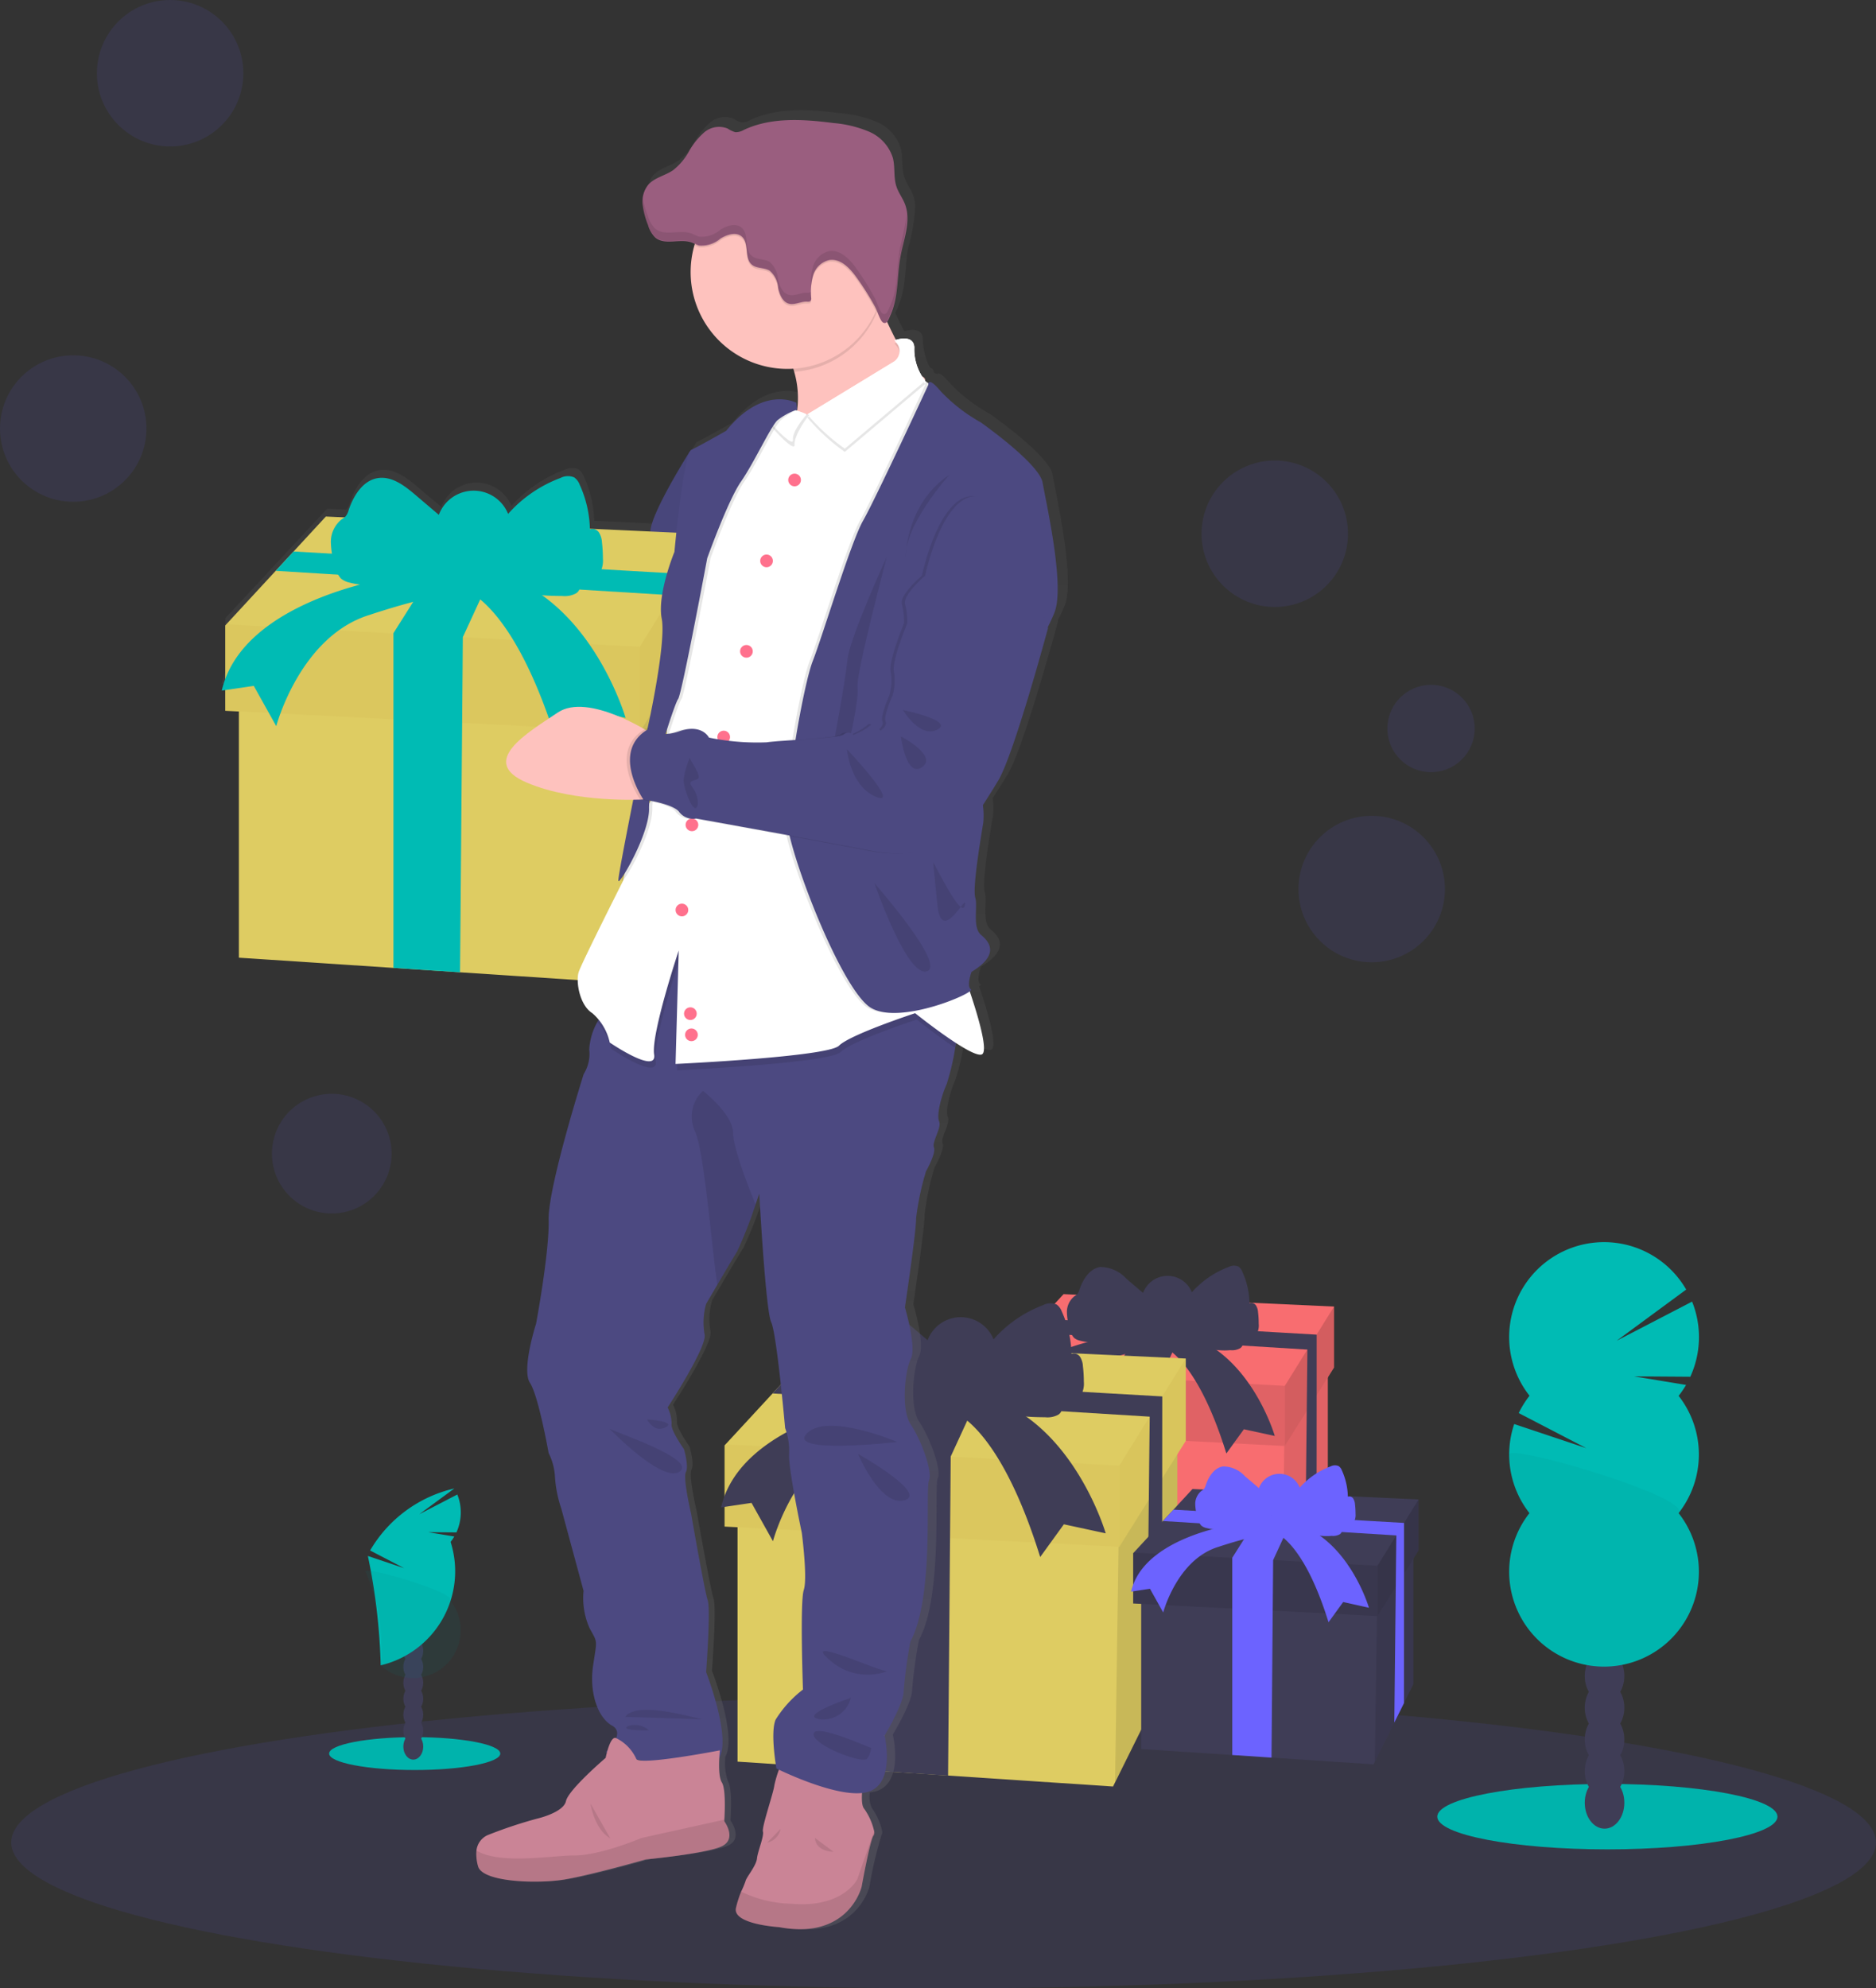 <svg xmlns="http://www.w3.org/2000/svg" xmlns:xlink="http://www.w3.org/1999/xlink" width="188.719" height="200" viewBox="0 0 188.719 200"><rect x="0" y="0" width="188.719" height="200" fill="#333333" stroke="none"/><defs><style>.a,.i{fill:#6c63ff;}.a,.c,.g,.s,.u{opacity:0.1;}.b{fill:#f86d70;}.d,.h{opacity:0.15;}.e{fill:#3f3d56;}.f{fill:#decc62;}.g,.h{fill:#bf9f41;}.j{fill:url(#a);}.k{fill:#fec2be;}.l{fill:#4c4981;}.m{opacity:0.05;}.n{fill:#ca8496;}.o{fill:#00bbb4;}.p{fill:#fff;}.q{fill:#ff718d;}.r{fill:#9a5e7f;}.t{fill:#00b3ac;}.u{fill:#00807b;}</style><linearGradient id="a" x1="0.5" y1="1" x2="0.5" gradientUnits="objectBoundingBox"><stop offset="0" stop-color="gray" stop-opacity="0.251"/><stop offset="0.54" stop-color="gray" stop-opacity="0.122"/><stop offset="1" stop-color="gray" stop-opacity="0.102"/></linearGradient></defs><g transform="translate(-463.08)"><ellipse class="a" cx="93.795" cy="14.674" rx="93.795" ry="14.674" transform="translate(464.208 170.653)"/><path class="b" d="M846.251,472.98v17.551l-4.641,9.362h0l-.147.3-12.283-.811-4.721-.314-10.959-.722V477.348l10.959.308,4.9.138,12.4.351Z" transform="translate(-249.599 -336.896)"/><path class="c" d="M915.841,476.58v16.515l-1.136,2.287h0l-1.159,2.345h0l-2.345,4.73.262-17.551.052-3.542,2.23-2.466h0l.972-1.076Z" transform="translate(-319.189 -339.46)"/><path class="b" d="M844.485,453.667V459.8l-.627,1L842.73,462.6l-1,1.588-2.2,3.51-.052,0-29.338-1.51v-6.045l.075-.081,3.5-3.792,1.269-1.372,2.293-2.48Z" transform="translate(-247.205 -322.244)"/><path class="c" d="M839.53,480.571v6.048l-29.39-1.513v-6.045l.075-.081Z" transform="translate(-247.205 -341.17)"/><path class="d" d="M917.245,456.78v6.131l-4.954,7.895v-6.048Z" transform="translate(-319.965 -325.357)"/><path class="e" d="M851.589,462.63l0,4.117,0,1.988-.009,15.571h0l-1.16,2.345.173-16.328.026-2.5h0l.04-3.689L822.57,462.4l1.269-1.372Z" transform="translate(-256.059 -328.384)"/><path class="e" d="M858.475,467.29l-1.968,4.273-.017,2.178-.178,21.584-4.721-.314V471.278l2.518-3.988Z" transform="translate(-276.729 -332.843)"/><path class="e" d="M881.475,533.839a6.221,6.221,0,0,1-3.522.124,1.41,1.41,0,0,1-.616-.288,1.605,1.605,0,0,1-.383-.757,5.952,5.952,0,0,1-.337-1.81,2.014,2.014,0,0,1,.754-1.617,1.764,1.764,0,0,0,.288-.216,1.212,1.212,0,0,0,.221-.449c.345-1.027,1.01-2.109,2.08-2.276a3.574,3.574,0,0,1,2.647,1.185l1.669,1.421a2.633,2.633,0,0,1,4.911-.066,9.313,9.313,0,0,1,3.712-2.549,1.151,1.151,0,0,1,.975-.037,1.088,1.088,0,0,1,.388.521,8.012,8.012,0,0,1,.725,3.165.555.555,0,0,1,.645.221,1.465,1.465,0,0,1,.213.7,9.618,9.618,0,0,1,.066,1.151,1.726,1.726,0,0,1-.288,1.151,1.886,1.886,0,0,1-1.439.449.581.581,0,0,1-.15.863,1.681,1.681,0,0,1-.975.19,6.7,6.7,0,0,1-3.76-.768c-.426-.288-.783-.665-1.211-.949a5.887,5.887,0,0,0-3.576-.667C883.386,532.582,882.517,533.488,881.475,533.839Z" transform="translate(-306.209 -399.105)"/><path class="e" d="M862.106,551.223s-10.833,1.51-12.346,8.056l2.27-.334,1.594,2.854s1.68-6.382,6.635-7.895a53.267,53.267,0,0,1,6.718-1.761s3.453.837,6.548,10.832l1.764-2.437,3.107.673s-2.267-7.811-8.4-9.992Z" transform="translate(-287.078 -416.773)"/><path class="f" d="M765.189,496.84v23.708l-6.266,12.642v0l-.2.4-16.593-1.1-6.379-.423-14.8-.978V502.738l14.8.417,6.62.187,16.748.472Z" transform="translate(-183.677 -353.891)"/><path class="c" d="M859.2,501.7v22.31l-1.531,3.087v0l-1.571,3.165h0l-3.165,6.387.354-23.708.072-4.782,3.01-3.329v0l1.312-1.45Z" transform="translate(-277.684 -357.353)"/><path class="f" d="M762.814,470.74v8.283l-.852,1.355-1.519,2.42-1.346,2.146-2.975,4.742-.072-.006-39.63-2.037v-8.168l.1-.106,4.733-5.121,1.712-1.856,3.1-3.352Z" transform="translate(-180.45 -334.09)"/><path class="g" d="M756.122,507.089v8.168l-39.7-2.043v-8.168l.1-.106Z" transform="translate(-180.45 -359.661)"/><path class="h" d="M861.1,474.95v8.283L854.41,493.9v-8.168Z" transform="translate(-278.738 -338.299)"/><path class="e" d="M772.409,482.851l-.006,5.564V491.1l-.011,21.035v0L770.82,515.3l.236-22.056.035-3.375v0l.055-4.983-37.935-2.336,1.712-1.856Z" transform="translate(-192.409 -342.388)"/><path class="e" d="M781.7,489.15l-2.658,5.772-.023,2.943-.242,29.154L772.4,526.6V494.539l3.4-5.389Z" transform="translate(-220.324 -348.414)"/><path class="e" d="M798.57,549.57a8.419,8.419,0,0,1-4.756.167,1.891,1.891,0,0,1-.832-.386,2.162,2.162,0,0,1-.518-1.021,8.053,8.053,0,0,1-.455-2.448,2.722,2.722,0,0,1,1.019-2.181,2.712,2.712,0,0,0,.385-.288,1.6,1.6,0,0,0,.288-.607c.463-1.387,1.364-2.851,2.811-3.073,1.332-.2,2.546.725,3.573,1.6l2.253,1.919a3.559,3.559,0,0,1,6.635-.089,12.6,12.6,0,0,1,5.015-3.453,1.546,1.546,0,0,1,1.321-.052,1.5,1.5,0,0,1,.524.7,10.858,10.858,0,0,1,.978,4.276.748.748,0,0,1,.863.288,1.983,1.983,0,0,1,.288.944,13.3,13.3,0,0,1,.092,1.551,2.324,2.324,0,0,1-.409,1.554,2.586,2.586,0,0,1-1.962.61.787.787,0,0,1-.2,1.165,2.262,2.262,0,0,1-1.318.256c-1.755-.017-3.62-.066-5.078-1.042-.575-.383-1.059-.895-1.637-1.277a7.948,7.948,0,0,0-4.834-.9C801.151,547.869,799.977,549.1,798.57,549.57Z" transform="translate(-245.944 -408.445)"/><path class="e" d="M772.378,573.08s-14.633,2.043-16.687,10.89l3.064-.455,2.155,3.858s2.27-8.631,8.962-10.663a76.144,76.144,0,0,1,9.075-2.382s4.649,1.134,8.847,14.633l2.382-3.292,4.209.909s-3.064-10.551-11.345-13.5Z" transform="translate(-220.074 -432.344)"/><path class="e" d="M889.469,537.77v14.674l-3.878,7.826h0l-.124.247-10.269-.679-3.948-.262-9.161-.6V541.421l9.161.256,4.1.115,10.366.293Z" transform="translate(-284.208 -383.045)"/><path class="c" d="M947.648,540.77v13.81l-.947,1.91h0l-.972,1.959v0l-1.959,3.953.219-14.674.046-2.961,1.861-2.063h0l.814-.9Z" transform="translate(-342.388 -385.182)"/><path class="e" d="M887.994,521.613v5.127l-.527.837-.941,1.5-.831,1.329-1.841,2.932h-.046l-24.528-1.263v-5.055l.06-.066,2.929-3.171,1.062-1.145,1.916-2.077Z" transform="translate(-282.207 -370.787)"/><path class="c" d="M883.854,544.109v5.055L859.28,547.9v-5.055l.06-.066Z" transform="translate(-282.207 -386.614)"/><path class="d" d="M948.83,524.22v5.127l-4.14,6.6v-5.055Z" transform="translate(-343.043 -373.394)"/><path class="i" d="M893.93,529.115v3.444l0,1.66-.006,13.019h0l-.973,1.959.147-13.649.02-2.092h0l.035-3.084-23.48-1.447,1.062-1.145Z" transform="translate(-289.608 -375.929)"/><path class="i" d="M899.687,533.01l-1.646,3.573-.014,1.818-.15,18.046-3.947-.262V536.345l2.106-3.335Z" transform="translate(-306.888 -379.655)"/><path class="i" d="M925.545,602.427a5.231,5.231,0,0,1-2.943.1,1.2,1.2,0,0,1-.515-.242,1.355,1.355,0,0,1-.319-.63,4.991,4.991,0,0,1-.288-1.516,1.683,1.683,0,0,1,.63-1.349,1.446,1.446,0,0,0,.239-.181.99.99,0,0,0,.184-.374c.288-.863.846-1.764,1.741-1.9a2.977,2.977,0,0,1,2.213.99l1.4,1.188a2.2,2.2,0,0,1,4.106-.052,7.832,7.832,0,0,1,3.1-2.129.955.955,0,0,1,.814-.032.914.914,0,0,1,.325.434,6.673,6.673,0,0,1,.6,2.647.46.46,0,0,1,.538.184,1.243,1.243,0,0,1,.181.575,8.262,8.262,0,0,1,.055.961,1.438,1.438,0,0,1-.253.961,1.583,1.583,0,0,1-1.214.377.489.489,0,0,1-.124.722,1.409,1.409,0,0,1-.817.158,5.584,5.584,0,0,1-3.145-.644c-.357-.236-.656-.552-1.013-.791a4.927,4.927,0,0,0-2.989-.558C927.141,601.374,926.416,602.134,925.545,602.427Z" transform="translate(-338.163 -448.83)"/><path class="i" d="M909.37,616.94s-9.057,1.263-10.32,6.741l1.9-.288,1.332,2.388s1.4-5.337,5.547-6.6a45.343,45.343,0,0,1,5.616-1.473s2.877.7,5.467,9.054l1.476-2.034,2.589.575s-1.9-6.528-7.02-8.344Z" transform="translate(-322.187 -463.585)"/><path class="j" d="M664.676,159.1c-.322-1.928-6.3-6.1-6.3-6.1a16.62,16.62,0,0,1-4.028-3.1c-.895-1.059-1.174-1.047-1.257-.9a.431.431,0,0,0-.2-.066c-.055-.04-.109-.078-.161-.121h0a.386.386,0,0,0-.222-.394,2.213,2.213,0,0,1-.2-.144,6.59,6.59,0,0,1-.67-2.825c-.066-1.208-1.439-.9-1.873-.771-.317-.6-.627-1.231-.918-1.859a3.306,3.306,0,0,0,.3-.647c.834-1.841.65-3.95,1.013-5.9a17.354,17.354,0,0,0,.7-4.25v-.1a.047.047,0,0,1,0,.02,3.714,3.714,0,0,0-.23-1c-.239-.619-.659-1.151-.863-1.792-.3-.926-.109-1.951-.36-2.894a4.3,4.3,0,0,0-2.428-2.641,11.875,11.875,0,0,0-3.594-.863c-3.073-.391-6.33-.624-9.135.688a1.6,1.6,0,0,1-.863.233,2.553,2.553,0,0,1-.777-.365,2.32,2.32,0,0,0-2.371.371,7.09,7.09,0,0,0-1.577,1.945,6.077,6.077,0,0,1-1.626,1.9c-.82.555-1.9.742-2.541,1.493a2.414,2.414,0,0,0-.529,1.243.049.049,0,0,0,0-.02v.406a3.119,3.119,0,0,0,0,.365,7.947,7.947,0,0,0,.544,2.043,2.847,2.847,0,0,0,.742,1.283c.984.817,2.538.046,3.74.5a2.836,2.836,0,0,1,.288.135l-.043.138a9.782,9.782,0,0,0,9.472,12.5,5.3,5.3,0,0,0,.6-.023c.029.106.06.213.086.319a10.809,10.809,0,0,1,.288,3.66l-.06-.532a2.729,2.729,0,0,0-.409-.161,3.625,3.625,0,0,0-1.223-.187c-1.338-.02-3.355.529-5.5,3.182,0,0-2.745,1.554-3.553,1.928a.4.4,0,0,0-.15.173h0s-3.631,5.648-4.008,7.777l-.052.288-6.157-.288a11.368,11.368,0,0,0-1.036-4.434,1.585,1.585,0,0,0-.558-.742,1.645,1.645,0,0,0-1.4.055,13.4,13.4,0,0,0-5.331,3.634,3.792,3.792,0,0,0-7.052.095l-2.4-2.014c-1.09-.924-2.379-1.908-3.8-1.692-1.536.236-2.495,1.781-2.989,3.245a1.677,1.677,0,0,1-.316.642,1.113,1.113,0,0,1-.089.075l-1.887-.086-3.291,3.539-1.821,1.959-5.029,5.409-.106.112v5.4a9.832,9.832,0,0,0-.363,1.2l.363-.055v2.089l1.387.072v24.908l15.735,1.033,6.781.437,11.983.785a4.174,4.174,0,0,0,1.476,3.343,2.762,2.762,0,0,1,.662.6c-.052.1-.1.2-.152.308a6.34,6.34,0,0,0-.832,2.788,3.821,3.821,0,0,1-.575,2.489s-3.625,11.437-3.545,14.722-1.292,10.51-1.292,10.51-1.5,4.655-.607,5.979,1.9,7.1,1.9,7.1a5.926,5.926,0,0,1,.644,2.448,12.216,12.216,0,0,0,.647,3.165l2.261,8.306a7.5,7.5,0,0,0,.607,3.772c.849,1.565.765,1.082.363,3.812s.483,5.257,1.939,6.059a.9.9,0,0,1,.417,1.249h-.014c-.371-.147-.679.633-.863,1.263-.112.115-.187.181-.187.181l.127.032c-.081.3-.127.529-.127.529s-3.8,3.211-4.028,4.373-2.909,1.767-2.909,1.767a46.308,46.308,0,0,0-5.09,1.686,1.936,1.936,0,0,0-1.113,1.557,4.371,4.371,0,0,0,.144,1.571c.406,1.646,6.059,1.807,8.764,1.367s8.321-2.049,8.321-2.049,5.9-.575,7.633-1.283.363-2.566.363-2.566v-.175c.043-.67.164-3.1-.253-3.758a5.524,5.524,0,0,1-.262-2.512c1.18-2.158-1.355-8.631-1.355-8.631s.486-6.33.161-7.262-1.695-8.787-1.695-8.787-.849-3.573-.527-4.175-.2-2.328-.2-2.328-1.372-1.925-1.252-2.526a3.721,3.721,0,0,0-.4-1.686s4.12-6.261,3.755-7.423a6.815,6.815,0,0,1,.161-3.05l1.151-1.948c.765-1.3,1.692-2.863,2.014-3.349a42.08,42.08,0,0,0,1.885-4.77c.224-.645.377-1.088.377-1.088s.647,11.8,1.211,13,1.416,10.712,1.416,10.712a6.675,6.675,0,0,1,.4,2.65c-.08,1.485,1.292,7.944,1.292,7.944s.607,4.575.2,5.777-.081,10.07-.081,10.07a11.339,11.339,0,0,0-2.785,3.047c-.564,1.321.081,4.937.081,4.937l.259.124a7.519,7.519,0,0,0-.46,1.559c-.081.762-1.295,4.215-1.171,4.7s-.527,1.965-.607,2.728-1.09,1.887-1.171,2.3a9.736,9.736,0,0,1-.446,1.059,10.446,10.446,0,0,0-.524,1.631c-.4,1.683,4.4,1.965,4.4,1.965,7.107,1.323,8.4-4.091,8.4-4.091a40.2,40.2,0,0,1,1.211-5.179.6.6,0,0,0,.055-.46h0a6.277,6.277,0,0,0-1.024-2.27,2.7,2.7,0,0,1-.2-1.571,3.249,3.249,0,0,0,.607-.112c2.877-.843,1.7-5.7,1.7-5.7s1.936-3.208,1.936-4.454a50,50,0,0,1,.688-5.055c2.463-4.494,1.493-15.407,1.9-16.29s-.849-4.172-1.859-5.657-.6-5.5,0-6.661-.6-5.179-.6-5.179,1.171-7.786,1.131-8.988a26.786,26.786,0,0,1,1.007-4.776s1.05-1.844.808-2.405.809-2.014.527-2.65.242-2.607.765-3.772a22.553,22.553,0,0,0,.863-3.7l.086-.48c1.177.757,2.247,1.321,2.647,1.168.719-.288-.426-4.028-1.214-6.364.135-.1.19-.178.135-.216-.483-.319.055-1.767.055-1.767,2.854-1.726,1.885-3,.97-3.74s-.322-2.877-.593-3.74.322-4.762.808-7.6a5.519,5.519,0,0,0-.017-1.862c.521-.8,1.056-1.64,1.525-2.42,1.614-2.673,5.061-15.407,5.061-15.407l-.023-.066c.337-.676.575-1.226.722-1.591C666.937,169.375,665,161.028,664.676,159.1Zm-25.1-7.331.075-.037v.063ZM623.912,288.354a1.275,1.275,0,0,1-.512-.1Z" transform="translate(-95.716 -111.363)"/><path class="k" d="M614.888,362.191c2.365.9,7.872,1,10.318,1h1.2L627.976,360l-1.568-2.661s-1.439-.394-3.349-.739c-2.82-.509-6.678-.906-8.516.236C611.458,358.736,611.8,361.02,614.888,362.191Z" transform="translate(-118.007 -277.787)"/><path class="c" d="M651.606,364.432h1.2l1.568-3.191-1.568-2.661s-1.439-.394-3.349-.739C651.011,358.974,654.74,361.445,651.606,364.432Z" transform="translate(-144.408 -279.032)"/><path class="l" d="M676.883,242.547l-.693-.8s-3.565,5.639-3.936,7.768-.863,4.578-.863,4.578-.889,2.762-1.464,3.988a13.9,13.9,0,0,0-1.168,2.926,2.561,2.561,0,0,1-.906,2.446c-1.119.742-1.384,2.768-1.384,2.768s-4.028,3.936-6.172,4.042-8.246,1.171-8.033,2.236-2.555,1.7-3.671,1.968,7.193,3.453,2.342,7.555c0,0,3.084.639,3.4,1.384s3.565-.426,3.565-.426a3.373,3.373,0,0,1,3.087-1.755c2.394-.106,3.617-1.171,3.617-1.332a13.6,13.6,0,0,1,3.726-1.862c1.332-.374,3.084-.532,3.139-.9s7.978-34.583,7.978-34.583Z" transform="translate(-143.715 -196.343)"/><path class="m" d="M676.883,242.547l-.693-.8s-3.565,5.639-3.936,7.768-.863,4.578-.863,4.578-.889,2.762-1.464,3.988a13.9,13.9,0,0,0-1.168,2.926,2.561,2.561,0,0,1-.906,2.446c-1.119.742-1.384,2.768-1.384,2.768s-4.028,3.936-6.172,4.042-8.246,1.171-8.033,2.236-2.555,1.7-3.671,1.968,7.193,3.453,2.342,7.555c0,0,3.084.639,3.4,1.384s3.565-.426,3.565-.426a3.373,3.373,0,0,1,3.087-1.755c2.394-.106,3.617-1.171,3.617-1.332a13.6,13.6,0,0,1,3.726-1.862c1.332-.374,3.084-.532,3.139-.9s7.978-34.583,7.978-34.583Z" transform="translate(-143.715 -196.343)"/><path class="n" d="M765.2,716.379c7.023,1.318,8.3-4.068,8.3-4.068s.863-4.788,1.2-5.147a.59.59,0,0,0,.055-.457h0a6.241,6.241,0,0,0-1.013-2.256c-.44-.521-.081-2.676-.081-2.676l-8.14-2.074a12.245,12.245,0,0,0-.8,2.394c-.078.757-1.277,4.192-1.151,4.67s-.518,1.956-.6,2.713-1.076,1.876-1.151,2.276a9.785,9.785,0,0,1-.44,1.05,10.271,10.271,0,0,0-.518,1.623C760.448,716.1,765.2,716.379,765.2,716.379Z" transform="translate(-223.742 -522.533)"/><path class="c" d="M765.17,733.723c7.023,1.318,8.3-4.068,8.3-4.068s.863-4.788,1.2-5.147a.59.59,0,0,0,.055-.457l-1.692,4.845s-1.4,2.915-6.583,2.474a12.129,12.129,0,0,1-5.11-1.223,10.279,10.279,0,0,0-.518,1.623C760.417,733.444,765.17,733.723,765.17,733.723Z" transform="translate(-223.711 -539.877)"/><path class="c" d="M790.356,727.865s-1.755.04-1.876-1.4Z" transform="translate(-243.43 -541.601)"/><path class="l" d="M688.194,448.723c.863,1.318,1.876,7.063,1.876,7.063a5.958,5.958,0,0,1,.639,2.434,12.553,12.553,0,0,0,.639,3.165l2.236,8.26a7.426,7.426,0,0,0,.6,3.74c.84,1.548.757,1.079.357,3.792s.481,5.228,1.916,6.025-.639,2.673-.639,2.673,9.178,2.474,11.094.958-1-9.017-1-9.017.478-6.307.161-7.224-1.677-8.747-1.677-8.747-.837-3.55-.518-4.149-.2-2.316-.2-2.316-1.355-1.913-1.237-2.512a3.688,3.688,0,0,0-.4-1.669s4.068-6.226,3.712-7.383a6.888,6.888,0,0,1,.158-3.032s.515-.883,1.134-1.936c.757-1.295,1.672-2.845,1.979-3.329a42.853,42.853,0,0,0,1.862-4.744l.374-1.082s.636,11.73,1.2,12.927,1.4,10.646,1.4,10.646a6.687,6.687,0,0,1,.4,2.635c-.081,1.476,1.277,7.9,1.277,7.9s.6,4.549.2,5.754-.081,10.015-.081,10.015a11.4,11.4,0,0,0-2.753,3.032c-.558,1.306.081,4.908.081,4.908s6.384,3.191,9.207,2.354,1.675-5.665,1.675-5.665,1.916-3.194,1.916-4.431a50.1,50.1,0,0,1,.679-5.026c2.434-4.471,1.476-15.324,1.873-16.2s-.823-4.152-1.827-5.616-.6-5.467,0-6.618-.593-5.179-.593-5.179,1.151-7.742,1.119-8.939a27.431,27.431,0,0,1,1-4.747s1.036-1.836.8-2.394.8-2,.518-2.635.239-2.589.76-3.74a24.064,24.064,0,0,0,.863-3.677c.245-1.378.426-2.589.426-2.589L724.8,407.1l-16.44-4.316-6.186-2-6.025,9.495s-.622.993-1.174,2.138a6.358,6.358,0,0,0-.82,2.771,3.83,3.83,0,0,1-.558,2.474s-3.605,11.379-3.525,14.656-1.266,10.456-1.266,10.456S687.317,447.406,688.194,448.723Z" transform="translate(-171.8 -309.624)"/><path class="f" d="M593.076,209.76v24.9l-6.583,13.281h0l-.21.42-17.427-1.151-6.7-.443-15.548-1.027V215.955l15.548.44,6.954.2,17.588.5Z" transform="translate(-59.497 -149.409)"/><path class="c" d="M691.813,214.87V238.3l-1.608,3.243v0l-1.651,3.323v0l-3.323,6.71.371-24.9.075-5.024,3.162-3.5h0l1.378-1.525Z" transform="translate(-158.234 -153.048)"/><path class="f" d="M590.578,182.357v8.7l-.892,1.424-1.6,2.543-1.416,2.253-3.125,4.977-.075,0-41.624-2.141v-8.58l.1-.112,4.969-5.38,1.8-1.945,3.251-3.522Z" transform="translate(-56.107 -128.617)"/><path class="g" d="M583.549,220.529v8.577l-41.7-2.143v-8.58l.1-.112Z" transform="translate(-56.107 -155.47)"/><path class="h" d="M693.809,186.78v8.7l-7.029,11.2V198.1Z" transform="translate(-159.338 -133.04)"/><path class="o" d="M600.652,195.077l-.006,5.844v2.82l-.012,22.091v0l-1.651,3.323.247-23.164.037-3.548h0l.058-5.234-39.846-2.457,1.8-1.945Z" transform="translate(-68.664 -137.335)"/><path class="o" d="M610.421,201.69l-2.794,6.062-.023,3.09-.256,30.622-6.7-.443V207.346l3.573-5.656Z" transform="translate(-97.989 -143.661)"/><path class="o" d="M626.134,260.89a8.856,8.856,0,0,1-4.992.175,2.034,2.034,0,0,1-.863-.406,2.279,2.279,0,0,1-.541-1.073,8.5,8.5,0,0,1-.478-2.569,2.908,2.908,0,0,1,1.067-2.3,2.339,2.339,0,0,0,.406-.3,1.629,1.629,0,0,0,.314-.636c.489-1.456,1.439-3,2.952-3.228,1.4-.213,2.676.765,3.755,1.683l2.368,2.014a3.74,3.74,0,0,1,6.969-.095,13.218,13.218,0,0,1,5.268-3.614,1.616,1.616,0,0,1,1.384-.055,1.585,1.585,0,0,1,.55.739,11.356,11.356,0,0,1,1.027,4.488.785.785,0,0,1,.912.316,2.063,2.063,0,0,1,.3.99,14.025,14.025,0,0,1,.095,1.631,2.464,2.464,0,0,1-.429,1.631,2.711,2.711,0,0,1-2.06.639.829.829,0,0,1-.213,1.226,2.393,2.393,0,0,1-1.387.268c-1.841-.017-3.8-.069-5.334-1.093-.6-.4-1.111-.941-1.726-1.344a8.363,8.363,0,0,0-5.075-.949C628.847,259.115,627.612,260.407,626.134,260.89Z" transform="translate(-122.897 -202.464)"/><path class="o" d="M598.636,285.62s-15.37,2.143-17.516,11.437l3.22-.475,2.261,4.051s2.385-9.057,9.414-11.2a77.516,77.516,0,0,1,9.529-2.5s4.891,1.194,9.293,15.37l2.5-3.453,4.408.955s-3.217-11.08-11.914-14.179Z" transform="translate(-95.731 -227.591)"/><path class="k" d="M771.97,196.875c.253-.1,17.611-7.271,15.22-8.7-1.418-.846-3.165-4.428-4.362-7.233-.834-1.962-1.4-3.539-1.4-3.539s-13.931-2.474-8.945,6.065a15.785,15.785,0,0,1,1.758,4.206A9.446,9.446,0,0,1,771.97,196.875Z" transform="translate(-231.267 -150.274)"/><path class="c" d="M772.482,183.47a15.789,15.789,0,0,1,1.758,4.206,9.736,9.736,0,0,0,8.226-5.783,9.19,9.19,0,0,0,.363-.949c-.834-1.962-1.4-3.539-1.4-3.539S767.5,174.931,772.482,183.47Z" transform="translate(-231.267 -150.274)"/><path class="k" d="M745.05,154.956a9.736,9.736,0,0,0,18.644,3.93,9.639,9.639,0,0,0,.829-3.93,9.736,9.736,0,1,0-19.473,0Z" transform="translate(-212.495 -127.586)"/><path class="c" d="M712.4,412.441a5.943,5.943,0,0,1,1.413,2.69s4.8,3.277,4.471,1.2,2.474-10.453,2.474-10.453l-.319,11.411s15.321-.716,16.44-1.836,7.662-3.271,7.662-3.271,2.014,1.608,3.844,2.828c.245-1.378.426-2.589.426-2.589l-6.586-5.305-16.44-4.316-6.186-2-6.025,9.495S712.952,411.3,712.4,412.441Z" transform="translate(-189.239 -309.631)"/><path class="p" d="M707.039,270.141a5.391,5.391,0,0,1,1.755,2.955s4.788,3.271,4.468,1.2,2.474-10.456,2.474-10.456l-.319,11.411s15.324-.716,16.44-1.836,7.662-3.271,7.662-3.271,5.665,4.549,6.7,4.152-1.836-8.142-1.836-8.142l-2.952-45.33s.8-13.488-.4-13.966a1.727,1.727,0,0,1-.5-.314,5.1,5.1,0,0,1-1.093-3.358c-.078-1.439-1.994-.719-1.994-.719l1.116,1.439-9.889,6.01-.086.055a11.264,11.264,0,0,0-1.188-.541,4.283,4.283,0,0,0-2.8-.337,2.7,2.7,0,0,0-1.047.941,11.853,11.853,0,0,0-1.346,2.73l-3.591,6.065s-1.836,8.056-1.836,8.378-.558,7.662-1.2,8.459-1.277,4.79-1.039,5.987a32.6,32.6,0,0,1-.4,5.665c-2.633,2.155-3.991,9.495-3.991,9.495s-4.149,8.22-4.468,9.178S705.761,269.344,707.039,270.141Z" transform="translate(-184.379 -168.232)"/><path class="c" d="M785.85,211.01a20.216,20.216,0,0,0,3.772,3.453l8.088-6.83a5.1,5.1,0,0,1-1.093-3.358c-.078-1.439-1.994-.719-1.994-.719l.23.288a1.286,1.286,0,0,1-.345,1.887Z" transform="translate(-241.556 -169.009)"/><path class="p" d="M785.85,209.9a20.216,20.216,0,0,0,3.772,3.453l8.088-6.83a5.1,5.1,0,0,1-1.093-3.358c-.078-1.439-1.994-.719-1.994-.719l.23.288a1.286,1.286,0,0,1-.345,1.887Z" transform="translate(-241.556 -168.218)"/><path class="c" d="M772.85,229.5c1.044,1.252,2.526,2.667,2.457,1.956s.883-2.276,1.49-2.978a4.416,4.416,0,0,0-2.9.078A2.734,2.734,0,0,0,772.85,229.5Z" transform="translate(-232.297 -186.74)"/><path class="p" d="M772.29,228.225c1.047,1.249,2.526,2.667,2.457,1.956s.785-1.859,1.393-2.561a4.3,4.3,0,0,0-2.8-.34A2.688,2.688,0,0,0,772.29,228.225Z" transform="translate(-231.898 -185.945)"/><circle class="q" cx="0.639" cy="0.639" r="0.639" transform="translate(542.372 47.64)"/><circle class="q" cx="0.639" cy="0.639" r="0.639" transform="translate(537.529 64.877)"/><circle class="q" cx="0.639" cy="0.639" r="0.639" transform="translate(532.048 82.33)"/><circle class="q" cx="0.639" cy="0.639" r="0.639" transform="translate(531.89 101.322)"/><circle class="q" cx="0.639" cy="0.639" r="0.639" transform="translate(539.552 55.779)"/><circle class="q" cx="0.639" cy="0.639" r="0.639" transform="translate(535.242 73.497)"/><circle class="q" cx="0.639" cy="0.639" r="0.639" transform="translate(531.039 90.895)"/><circle class="q" cx="0.639" cy="0.639" r="0.639" transform="translate(531.997 103.451)"/><path class="c" d="M791.846,217.765s-.107-.958,1.277.691a16.849,16.849,0,0,0,3.991,3.087s5.907,4.149,6.223,6.065,2.233,10.214,1.223,12.982-8.726,16.014-8.726,16.014a7.188,7.188,0,0,1,1.545,5.213c-.469,2.82-1.065,6.7-.8,7.555s-.319,2.978.575,3.723,1.861,2.014-.958,3.726c0,0-.532,1.439-.055,1.755s-7.075,3.619-10.056,1.862-8.344-15.8-8.459-18.94,1.649-13.523,2.607-15.962,3.832-11.969,5.055-14.1S791.846,217.765,791.846,217.765Z" transform="translate(-235.695 -179.061)"/><path class="l" d="M792.934,217.765s-.106-.958,1.277.691a16.849,16.849,0,0,0,3.991,3.087s5.9,4.149,6.226,6.065,2.233,10.214,1.223,12.982-8.738,16.014-8.738,16.014a7.188,7.188,0,0,1,1.545,5.213c-.469,2.82-1.064,6.7-.8,7.555s-.319,2.978.575,3.723,1.861,2.014-.958,3.726c0,0-.532,1.439-.055,1.755s-7.075,3.619-10.056,1.862-8.344-15.8-8.459-18.94,1.649-13.523,2.607-15.962,3.832-11.969,5.055-14.1S792.934,217.765,792.934,217.765Z" transform="translate(-236.465 -179.061)"/><path class="c" d="M824.627,249.88s-4.575,5.055-4.417,8.407C820.21,258.287,820.147,252.861,824.627,249.88Z" transform="translate(-266.028 -202.134)"/><path class="c" d="M800.518,278.73c0,.161-3.084,11.652-2.926,13.088s-.9,5.691-.9,5.691l-1.439-.374s1.116-5.9,1.329-8.085S800.518,278.73,800.518,278.73Z" transform="translate(-248.252 -222.683)"/><path class="c" d="M809.31,392.64c.106.161,7.291,8.3,5.268,8.885S809.31,392.64,809.31,392.64Z" transform="translate(-258.267 -303.819)"/><path class="c" d="M829.84,385.43c.158.106,2.877,5.852,3.191,4.316s-2.339,4.2-2.765-.055Z" transform="translate(-272.89 -298.684)"/><path class="c" d="M738.458,223.87s-2.966-1.807-6.692,2.82c0,0-2.713,1.545-3.51,1.916s-1.7,10.269-1.7,10.269-1.755,4.255-1.277,6.7-1.381,10.856-1.381,10.856-3.087,15.108-2.981,15.537,3.139-4.736,3.084-7.288,2.555-10.536,2.929-11.014,2.929-14.156,2.929-14.156,2.074-5.8,3.4-7.714,2.981-5.533,3.671-6.172a6.967,6.967,0,0,1,1.649-1.065Z" transform="translate(-195.301 -183.359)"/><path class="l" d="M737.668,223.87s-3.326-1.807-7.052,2.82c0,0-2.713,1.545-3.51,1.916s-1.7,10.269-1.7,10.269-1.755,4.255-1.278,6.7-1.381,10.856-1.381,10.856-3.087,15.108-2.981,15.537,3.139-4.736,3.087-7.288,2.552-10.536,2.926-11.014,2.926-14.153,2.926-14.153,2.074-5.8,3.4-7.714,2.981-5.533,3.671-6.172a6.539,6.539,0,0,1,1.968-1.065Z" transform="translate(-194.482 -183.359)"/><path class="k" d="M695.138,333.7s-6.33-4.149-9.391-2.1-8.056,4.949-3.139,7.052,11.73,1.7,11.73,1.7Z" transform="translate(-166.545 -259.935)"/><path class="c" d="M745.711,469.374c.944,2.014,1.726,12.2,2.25,15.422.757-1.295,1.672-2.846,1.979-3.329a42.847,42.847,0,0,0,1.862-4.744c-.6-1.462-2.261-5.651-2.261-7.193,0-1.876-3.032-4.229-3.032-4.229A3.523,3.523,0,0,0,745.711,469.374Z" transform="translate(-212.716 -355.574)"/><path class="c" d="M794.152,584.027s-7.023-3-9.1-.863S794.152,584.027,794.152,584.027Z" transform="translate(-240.807 -438.981)"/><path class="c" d="M803.58,592.22s7.1,3.991,4.67,4.667S803.58,592.22,803.58,592.22Z" transform="translate(-254.185 -445.977)"/><path class="c" d="M729.8,580.15s3.033.2,1.873.8S729.8,580.15,729.8,580.15Z" transform="translate(-201.633 -437.38)"/><path class="c" d="M716.62,583.34c.04.2,8.819,3.033,7.1,4.316S716.62,583.34,716.62,583.34Z" transform="translate(-192.245 -439.652)"/><path class="c" d="M797.741,663.195c-1.315-.2-8.657-3.591-5.786-1.151A5.7,5.7,0,0,0,797.741,663.195Z" transform="translate(-245.435 -495.085)"/><path class="c" d="M791.935,677.51a2.853,2.853,0,0,1-3.073,2.155C786.429,679.346,791.935,677.51,791.935,677.51Z" transform="translate(-243.26 -506.728)"/><path class="c" d="M793.831,690.806c-.44-.121-5.668-2.515-5.786-1.4s4.986,3.073,5.386,2.474a2.133,2.133,0,0,0,.4-1.076Z" transform="translate(-243.118 -514.991)"/><path class="c" d="M729.99,682.645c-.639-.04-6.617-1.954-7.82-.239Z" transform="translate(-196.198 -509.707)"/><path class="c" d="M724.832,687.453a2.118,2.118,0,0,0-2.074-.437C721.721,687.5,724.832,687.453,724.832,687.453Z" transform="translate(-196.466 -513.399)"/><path class="c" d="M773.175,723.28a1.778,1.778,0,0,1-1.355,1.4Z" transform="translate(-231.563 -539.329)"/><path class="n" d="M670.281,704.394c.4,1.634,5.987,1.8,8.66,1.355s8.22-2.023,8.22-2.023,5.826-.558,7.541-1.277.36-2.555.36-2.555v-.17c.04-.667.161-3.087-.25-3.74-.48-.757-.2-3.231-.2-3.231s-8.257,1.6-8.419.837a4.3,4.3,0,0,0-2.034-2.074c-.6-.239-1.039,1.994-1.039,1.994s-3.74,3.194-3.991,4.35-2.877,1.755-2.877,1.755a45.427,45.427,0,0,0-5.029,1.677,1.936,1.936,0,0,0-1.1,1.548A4.412,4.412,0,0,0,670.281,704.394Z" transform="translate(-159.115 -516.691)"/><path class="c" d="M670.309,724.76c.4,1.634,5.987,1.8,8.66,1.355s8.22-2.023,8.22-2.023,5.826-.558,7.541-1.277.36-2.555.36-2.555v-.17l-8.344,1.847s-4.109,1.755-6.741,1.755c-2.3,0-7.452.944-9.843-.486A4.411,4.411,0,0,0,670.309,724.76Z" transform="translate(-159.143 -537.057)"/><path class="c" d="M710,714.4s.4,2.635,2,3.513Z" transform="translate(-187.53 -533.004)"/><path class="c" d="M746.37,152.258a2.589,2.589,0,0,0,.472.2,2.94,2.94,0,0,0,2.146-.7c.665-.4,1.582-.7,2.158-.181.751.682.207,2.141.981,2.8.489.417,1.266.288,1.81.619a2.565,2.565,0,0,1,.846,1.741c.138.65.411,1.387,1.047,1.577s1.223-.227,1.847-.2c.129,0,.288.02.368-.075a.386.386,0,0,0,.06-.288,6.155,6.155,0,0,1,.2-2.3,2.225,2.225,0,0,1,1.62-1.519c1.122-.173,2.063.811,2.722,1.726a28.266,28.266,0,0,1,1.887,3.038,2.243,2.243,0,0,1,.095.21,9.637,9.637,0,0,0,.829-3.93,9.736,9.736,0,0,0-19.093-2.7Z" transform="translate(-213.435 -127.583)"/><path class="r" d="M749.721,141.743c-.659-.924-1.6-1.9-2.722-1.726a2.2,2.2,0,0,0-1.62,1.516,6.109,6.109,0,0,0-.2,2.3.4.4,0,0,1-.066.288c-.086.095-.236.081-.365.075-.624-.023-1.246.383-1.847.2s-.909-.926-1.047-1.577a2.49,2.49,0,0,0-.846-1.726c-.558-.34-1.321-.2-1.81-.619-.774-.659-.23-2.118-.981-2.8-.575-.524-1.493-.224-2.158.178a2.956,2.956,0,0,1-2.146.708c-.253-.069-.48-.216-.728-.311-1.183-.449-2.716.314-3.689-.5a2.834,2.834,0,0,1-.737-1.275,8.125,8.125,0,0,1-.538-2.031,2.716,2.716,0,0,1,.541-1.982c.633-.748,1.7-.932,2.512-1.485a6.278,6.278,0,0,0,1.605-1.893,7.117,7.117,0,0,1,1.557-1.936,2.3,2.3,0,0,1,2.342-.365,2.638,2.638,0,0,0,.768.363,1.6,1.6,0,0,0,.863-.233c2.768-1.3,5.99-1.073,9.026-.685a11.709,11.709,0,0,1,3.553.863,4.26,4.26,0,0,1,2.4,2.627c.247.938.058,1.956.357,2.877.2.627.616,1.151.863,1.781.647,1.68-.127,3.527-.455,5.3-.36,1.936-.178,4.028-1,5.867-.161.36-.342.99-.748.751-.288-.176-.593-1.2-.765-1.513A28,28,0,0,0,749.721,141.743Z" transform="translate(-200.493 -113.849)"/><path class="c" d="M763.318,266.549l1.439,4.1s-3.407,12.66-5,15.324-3.936,6.065-3.936,6.065A14.613,14.613,0,0,1,747.3,293.1c-4.578-.9-17.93-3.3-17.93-3.3a1.771,1.771,0,0,1-1.7-.639c-.584-.852-3.62-1.277-3.62-1.277s-3.51-5.107.8-7.236c0,0,.529,1.171,2.82.374s2.978.639,2.978.639a24.141,24.141,0,0,0,5.8.478c2.074-.268,7.236-.371,7.768-.8a.682.682,0,0,1,.958.052,5.814,5.814,0,0,0,1.7-.955c.426-.478,1.013.529,1.013.529s.745-.423.532-.955.69-2.555.69-2.555a5.16,5.16,0,0,0,.158-2.394C749,274,750.6,270.172,750.6,270.172a6.769,6.769,0,0,0-.213-1.916c-.268-.958,2.014-2.877,2.014-2.877s2.236-10.853,6.971-7.288A9.307,9.307,0,0,1,763.318,266.549Z" transform="translate(-196.58 -207.47)"/><path class="l" d="M764.444,266.549l1.439,4.1s-3.407,12.66-5,15.324-3.936,6.065-3.936,6.065a14.619,14.619,0,0,1-8.514,1.065c-4.575-.9-17.936-3.3-17.936-3.3a1.771,1.771,0,0,1-1.7-.639c-.584-.852-3.619-1.277-3.619-1.277s-3.51-5.107.8-7.236c0,0,.529,1.171,2.82.374s2.978.639,2.978.639a24.231,24.231,0,0,0,5.8.478c2.06-.268,7.236-.371,7.768-.8a.679.679,0,0,1,.955.052,5.817,5.817,0,0,0,1.7-.955c.426-.478,1.013.529,1.013.529s.742-.423.529-.955.693-2.555.693-2.555a5.161,5.161,0,0,0,.158-2.394c-.268-1.065,1.332-4.891,1.332-4.891a6.771,6.771,0,0,0-.213-1.916c-.268-.958,2.014-2.877,2.014-2.877s2.236-10.853,6.971-7.288A9.319,9.319,0,0,1,764.444,266.549Z" transform="translate(-197.378 -207.47)"/><path class="c" d="M743.2,348.82c.055.371,1.226,1.862.8,2.126s-1.119.106-.48.958.575,2.129.161,1.968-1.116-2.074-1.116-2.82A8.372,8.372,0,0,1,743.2,348.82Z" transform="translate(-210.722 -272.607)"/><path class="c" d="M799.7,345.86s.319,3.723,2.926,4.788S799.7,345.86,799.7,345.86Z" transform="translate(-251.422 -270.499)"/><path class="c" d="M818.56,341.42c.158.052,3.723,1.968,2.126,3.084S818.56,341.42,818.56,341.42Z" transform="translate(-264.855 -267.336)"/><path class="c" d="M819.3,332.17s5.213,1.065,3.453,1.968S819.3,332.17,819.3,332.17Z" transform="translate(-265.382 -260.747)"/><g class="s" transform="translate(527.704 19.812)"><path d="M787.316,163.937a2.221,2.221,0,0,1,1.62-1.516c1.122-.173,2.063.809,2.722,1.726a27.964,27.964,0,0,1,1.887,3.035c.173.319.466,1.341.765,1.516.406.239.575-.394.748-.754.823-1.83.642-3.927,1-5.864a34.081,34.081,0,0,0,.685-3.421,16.787,16.787,0,0,1-.685,4.273c-.36,1.936-.178,4.028-1,5.864-.161.36-.342.99-.748.754-.288-.176-.593-1.2-.765-1.516A27.976,27.976,0,0,0,791.669,165c-.659-.926-1.6-1.9-2.722-1.726a2.2,2.2,0,0,0-1.62,1.516,4.22,4.22,0,0,0-.213,1.2A5.5,5.5,0,0,1,787.316,163.937Z" transform="translate(-770.145 -156.971)"/><path d="M728.739,154.7a2.851,2.851,0,0,0,.737,1.275c.972.811,2.506.046,3.688.5a7.258,7.258,0,0,0,.728.308,2.879,2.879,0,0,0,2.146-.7c.665-.417,1.583-.7,2.158-.181.751.682.207,2.141.981,2.8.489.42,1.266.288,1.81.619a2.562,2.562,0,0,1,.846,1.726c.138.636.411,1.387,1.047,1.577s1.223-.227,1.847-.2c.129,0,.288.02.365-.075a.212.212,0,0,0,.046-.078c0,.213,0,.426.02.639a.4.4,0,0,1-.066.288c-.086.095-.236.081-.365.075-.624-.023-1.246.383-1.847.2s-.909-.929-1.047-1.577a2.56,2.56,0,0,0-.846-1.741c-.558-.354-1.321-.2-1.81-.619-.774-.656-.23-2.115-.981-2.8-.575-.521-1.493-.222-2.158.181a2.94,2.94,0,0,1-2.146.7c-.253-.069-.48-.213-.728-.308-1.182-.452-2.716.314-3.688-.5a2.845,2.845,0,0,1-.737-1.277,8.054,8.054,0,0,1-.538-2.031,3.282,3.282,0,0,1,.017-.714A8.63,8.63,0,0,0,728.739,154.7Z" transform="translate(-728.189 -152.79)"/></g><ellipse class="t" cx="17.11" cy="3.291" rx="17.11" ry="3.291" transform="translate(607.666 179.44)"/><ellipse class="e" cx="1.991" cy="2.607" rx="1.991" ry="2.607" transform="translate(622.501 178.726)"/><ellipse class="e" cx="1.991" cy="2.607" rx="1.991" ry="2.607" transform="translate(622.501 175.538)"/><ellipse class="e" cx="1.991" cy="2.607" rx="1.991" ry="2.607" transform="translate(622.501 172.353)"/><ellipse class="e" cx="1.991" cy="2.607" rx="1.991" ry="2.607" transform="translate(622.501 169.165)"/><ellipse class="e" cx="1.991" cy="2.607" rx="1.991" ry="2.607" transform="translate(622.501 165.978)"/><ellipse class="e" cx="1.991" cy="2.607" rx="1.991" ry="2.607" transform="translate(622.501 162.79)"/><ellipse class="e" cx="1.991" cy="2.607" rx="1.991" ry="2.607" transform="translate(622.501 159.602)"/><path class="o" d="M1048.3,533.658a9.863,9.863,0,0,0,.742-1.093l-5.236-.863,5.662.04a9.566,9.566,0,0,0,.181-7.558l-7.593,3.939,7-5.15a9.544,9.544,0,1,0-15.761,10.68,9.65,9.65,0,0,0-1.088,1.741l6.8,3.53-7.253-2.425a9.549,9.549,0,0,0,1.536,8.96,9.541,9.541,0,1,0,15,0,9.552,9.552,0,0,0,0-11.8Z" transform="translate(-416.35 -393.259)"/><path class="u" d="M1031.28,592.062a9.495,9.495,0,0,0,2.04,5.9,9.541,9.541,0,1,0,15,0C1049.613,596.341,1031.28,590.992,1031.28,592.062Z" transform="translate(-416.372 -445.765)"/><ellipse class="t" cx="8.608" cy="1.654" rx="8.608" ry="1.654" transform="translate(496.19 174.733)"/><ellipse class="e" cx="1.001" cy="1.312" rx="1.001" ry="1.312" transform="translate(503.654 174.37)"/><ellipse class="e" cx="1.001" cy="1.312" rx="1.001" ry="1.312" transform="translate(503.654 172.768)"/><ellipse class="e" cx="1.001" cy="1.312" rx="1.001" ry="1.312" transform="translate(503.654 171.165)"/><ellipse class="e" cx="1.001" cy="1.312" rx="1.001" ry="1.312" transform="translate(503.654 169.563)"/><ellipse class="e" cx="1.001" cy="1.312" rx="1.001" ry="1.312" transform="translate(503.654 167.957)"/><ellipse class="e" cx="1.001" cy="1.312" rx="1.001" ry="1.312" transform="translate(503.654 166.354)"/><ellipse class="e" cx="1.001" cy="1.312" rx="1.001" ry="1.312" transform="translate(503.654 164.752)"/><path class="o" d="M639.9,603.81a4.711,4.711,0,0,0,.374-.547l-2.633-.434,2.848.023a4.831,4.831,0,0,0,.437-2.014,4.773,4.773,0,0,0-.348-1.8l-3.821,1.982,3.525-2.589a13.259,13.259,0,0,0-8.476,6.238l3.418,1.775-3.643-1.223a61.082,61.082,0,0,1,1.29,11A9.72,9.72,0,0,0,639.9,603.8Z" transform="translate(-131.494 -448.711)"/><path class="u" d="M631.33,633.115a19.09,19.09,0,0,1,1.543,9.462,4.8,4.8,0,0,0,7.028-6.492C640.545,635.267,631.33,632.577,631.33,633.115Z" transform="translate(-131.494 -475.056)"/><circle class="a" cx="7.366" cy="7.366" r="7.366" transform="translate(472.828 0)"/><circle class="a" cx="7.366" cy="7.366" r="7.366" transform="translate(463.08 35.74)"/><circle class="a" cx="4.393" cy="4.393" r="4.393" transform="translate(602.645 68.885)"/><circle class="a" cx="7.366" cy="7.366" r="7.366" transform="translate(583.952 46.322)"/><circle class="a" cx="7.366" cy="7.366" r="7.366" transform="translate(593.703 82.062)"/><circle class="a" cx="6.019" cy="6.019" r="6.019" transform="translate(490.436 110.023)"/></g></svg>